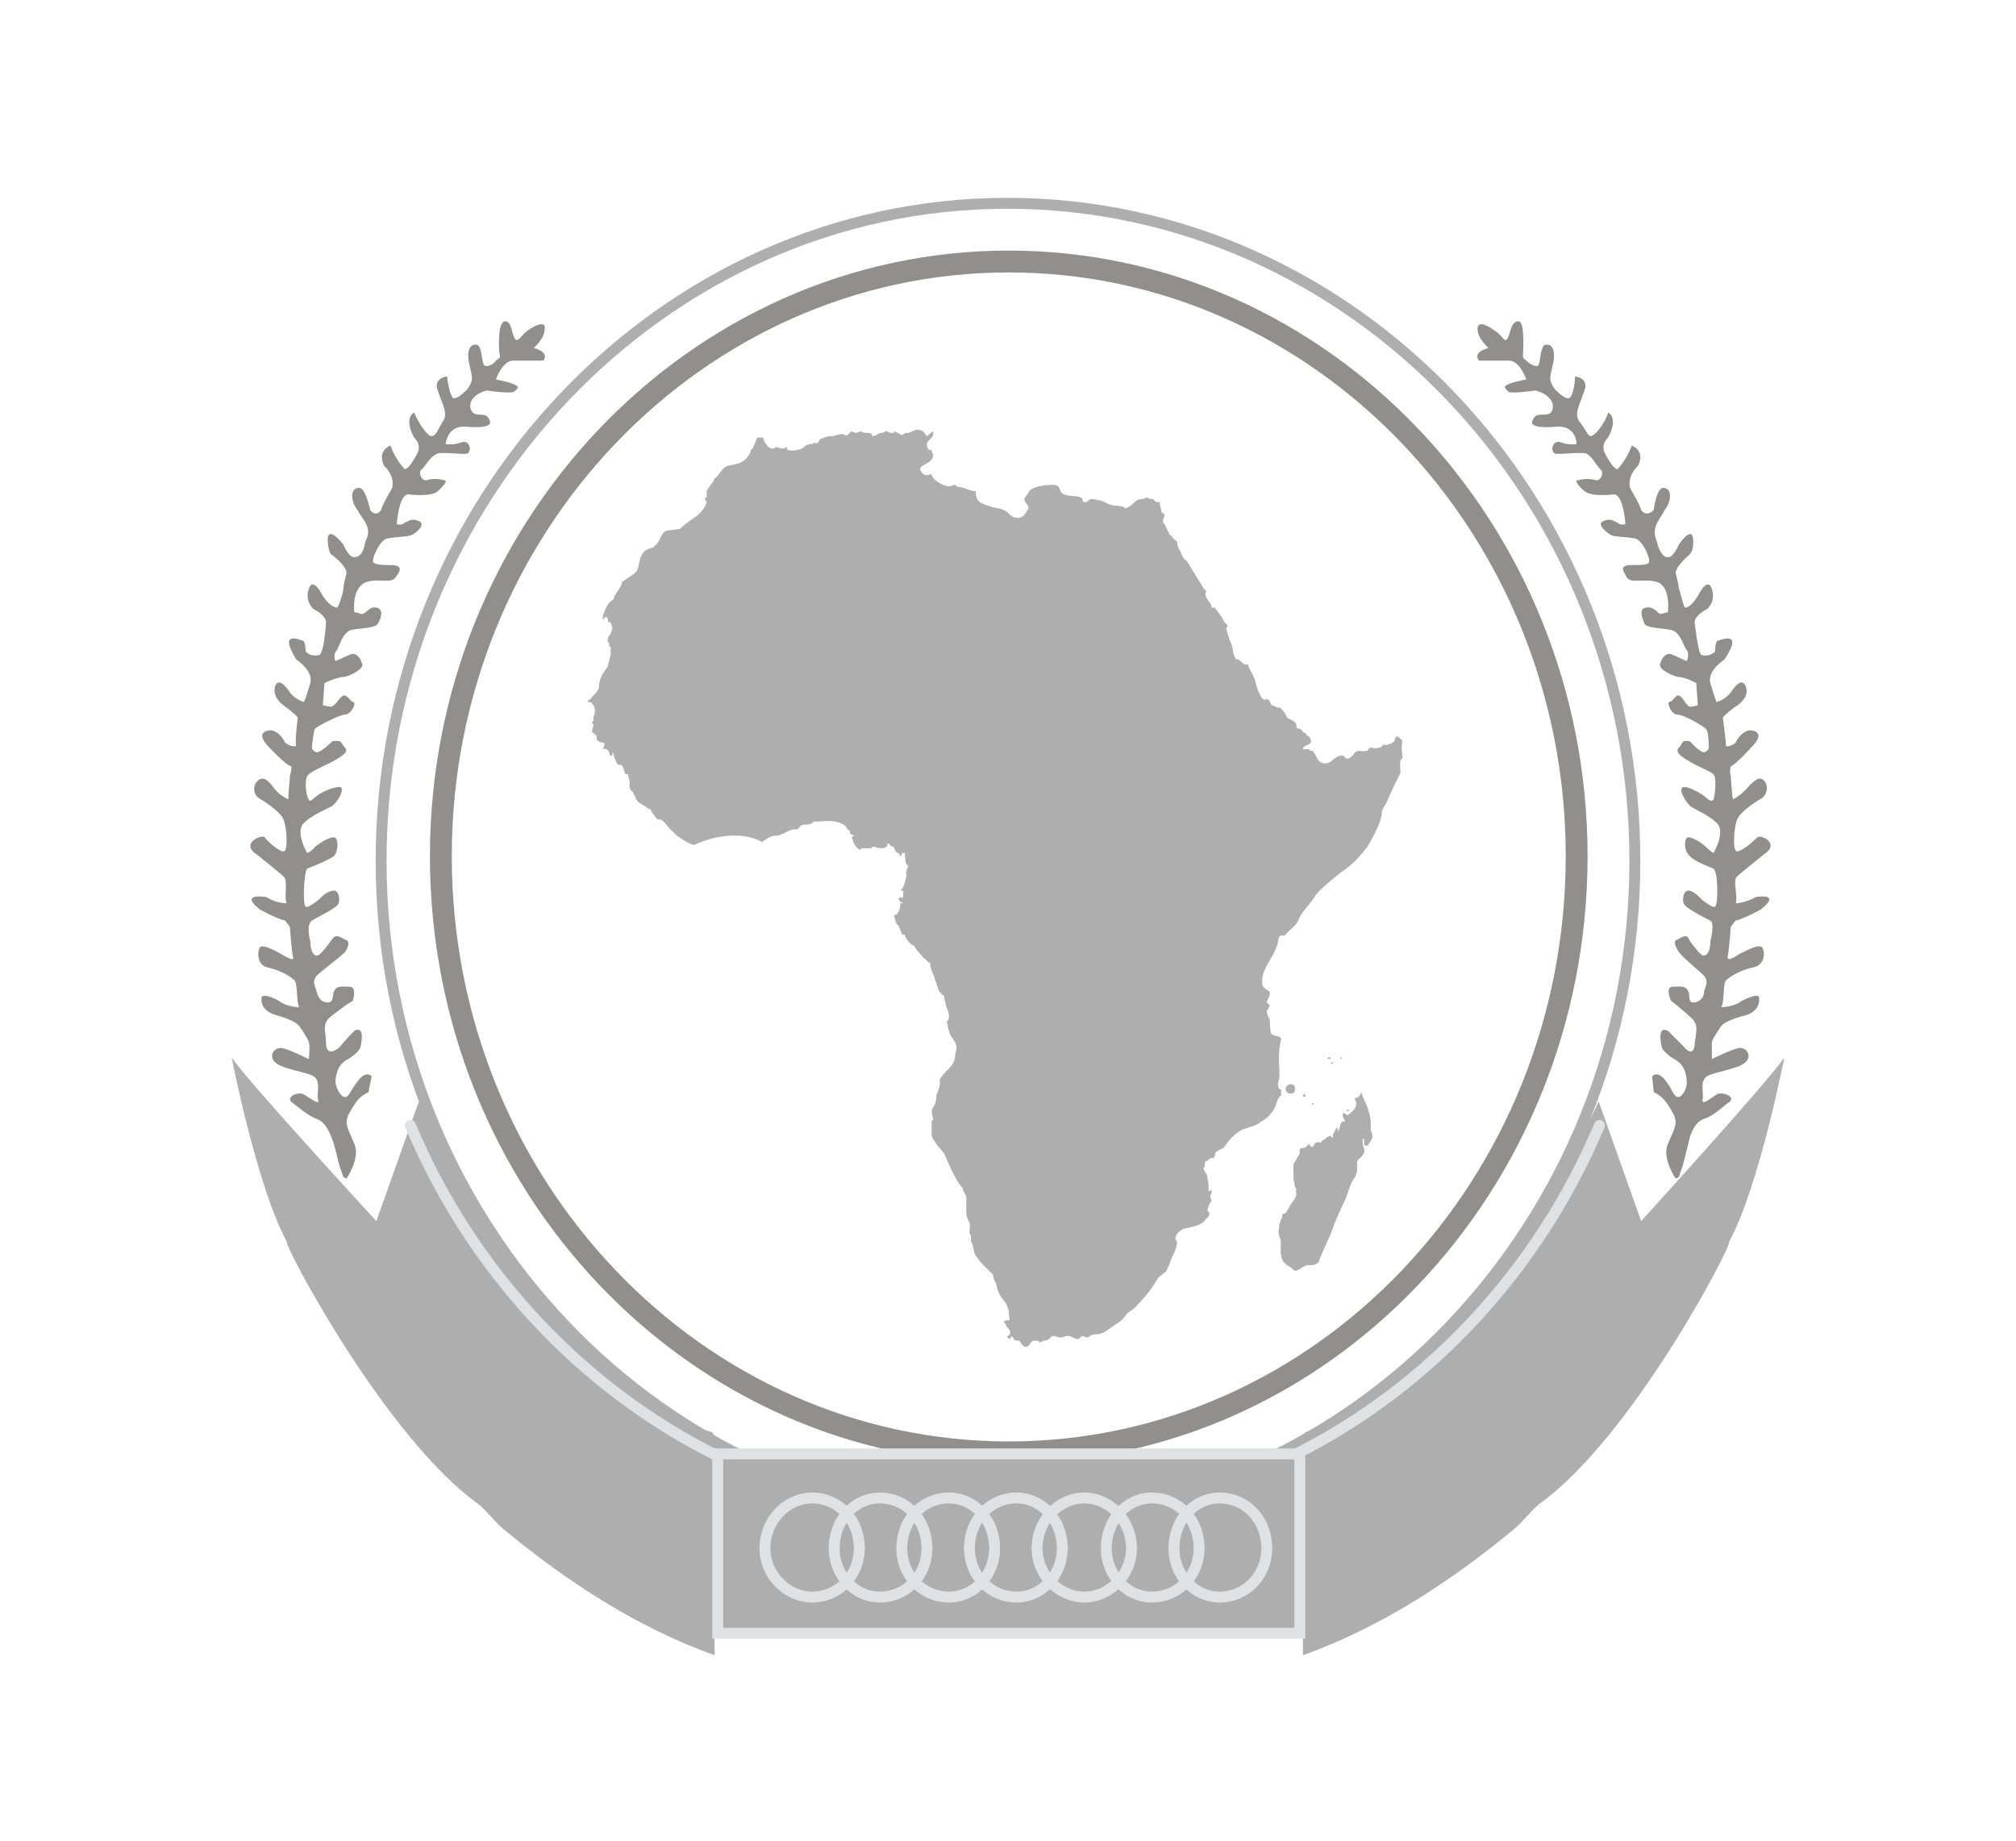 <?xml version="1.0" encoding="utf-8"?>
<!-- Generator: Adobe Illustrator 16.0.0, SVG Export Plug-In . SVG Version: 6.00 Build 0)  -->
<!DOCTYPE svg PUBLIC "-//W3C//DTD SVG 1.1//EN" "http://www.w3.org/Graphics/SVG/1.1/DTD/svg11.dtd">
<svg version="1.1" id="Layer_1" xmlns="http://www.w3.org/2000/svg" xmlns:xlink="http://www.w3.org/1999/xlink" x="0px" y="0px"
	 width="306px" height="279.5px" viewBox="0 0 306 279.5" enable-background="new 0 0 306 279.5" xml:space="preserve">
<g>
	<g>
		<g>
			<g>
				<defs>
					<rect id="SVGID_1_" x="35.162" y="19.25" width="235.676" height="235.293"/>
				</defs>
				<clipPath id="SVGID_2_">
					<use xlink:href="#SVGID_1_"  overflow="visible"/>
				</clipPath>
				<path clip-path="url(#SVGID_2_)" fill="#918F8D" d="M254.355,178.897c0,0-2.152-3.1-1.196-5.248
					c0.96-2.386,1.675-3.105,0.715-4.776c-0.949-1.673-1.43-2.388-2.863-3.105l-0.237-2.387c0,0,0.718-0.951,1.911,0.482
					c1.192,1.434,1.192,2.384,1.914,2.625c0.482,0.238,1.43-0.957,1.43-2.148c0-1.431-0.477-2.867-1.906-3.582c-1.438-0.96,0,0,0,0
					s-1.676-0.96-1.915-1.91c-0.235-1.194-0.477-3.102,0.954-2.387l2.39,2.387c0.719,0.948,1.67,1.195,1.67-0.482
					c0.245-1.907,0.715-2.863-0.716-4.062c0,0-2.151-1.906-2.866-2.384c0,0-0.954-2.148,0.234-2.148
					c1.202,0,1.914-0.236,2.394,0.718c0.238,0.716,0,1.672,0.719,1.672c0.95,0,1.672-0.724,1.672-1.672
					c0.232-0.954,0.712-1.437,0-2.384c-0.722-0.719-3.108-2.632-3.823-3.585c0,0-1.195-1.669-0.239-1.913
					c0.954-0.479,1.431-0.956,1.91,0.239c0.716,0.953,1.431,1.909,1.913,2.148c0.712,0.238,1.192-0.719,1.192-2.148
					c0,0,0.724-2.628,0-3.103c-0.949-0.481-3.818-1.912-4.06-2.63c-0.24-0.718,0-2.148,0.954-1.914
					c0.716,0.245,1.194,0.715,1.913,1.437c0.951,0.715,1.669,1.195,1.916,0.957c0.474-0.242,0.474-5.257-0.242-5.73
					c-0.481-0.242-3.102-1.196-3.581-1.917c-0.957-0.712-0.957-2.857-0.239-2.857c0.719,0,2.149,0.95,2.626,1.43
					c0.715,0.715,1.195,0.957,1.195,0.957s1.671-2.867,0.715-4.304c-1.195-1.43-3.814-2.387-4.297-2.864
					c-0.719-0.718-1.91-2.625-0.955-2.867c0.719,0,1.67,0.48,2.867,1.195c0.951,0.718,1.192,1.199,1.67,0.718
					c0.241-0.718,0.476-3.347,0-3.819c-0.48-0.48-2.389-1.196-3.582-1.914c-1.195-0.715-2.385-1.434-1.67-2.148
					c0.715-0.715,0.24-1.192,1.67-0.957c0,0,1.43,1.672,2.152,1.672c0.711-0.234,0.711-0.715,0.711-0.715s0-2.625-0.477-2.867
					c-0.477-0.478-3.344-2.146-4.297-2.146c-0.957,0-1.672-1.914-1.192-1.914c0.715-0.235,0.95-1.196,1.431-0.95
					c0.477,0,1.191,1.666,1.672,1.666c0.715,0,1.191-0.235,1.191-0.235l-0.231-3.347c0,0-1.679-0.95-2.872-0.95
					c-0.955-0.242-2.868-1.195-2.63-1.914c0.232-0.953,0.955-1.911,1.907-1.434l2.151,0.96c0,0,0.483-0.96,0-1.671
					c-0.714-0.96-0.948-2.867-2.621-3.108c-1.438-0.238-3.582-0.238-3.824-0.953c-0.235-0.715-0.957-2.148,0.242-2.387
					c1.43-0.238,1.906,1.196,2.381,0.953c0.722-0.238,0.955-0.238,0.955-0.238s0.481-3.582-1.43-4.535
					c-2.149-0.715-4.059,0.238-4.774-0.715c-0.481-0.96-1.2-1.672,0.233-1.914c1.675,0,3.108,0,3.108-0.474
					c0.238-0.48-0.956-3.347-2.148-3.582c-1.434-0.245-3.104-0.245-3.582-0.48c-0.48-0.241-2.39-1.671-1.199-2.152
					c1.199-0.477,1.434,0,2.148,0.245c0.48,0.47,1.199,0.235,1.199,0.235s-0.241-4.297-1.671-4.539c0,0-3.345,0.477-4.542-0.477
					c0,0-1.907-1.668-0.949-1.668c0.949-0.242,1.912-0.242,2.627,0c0.719,0.235,1.438-1.195,0.719-1.671
					c-0.719-0.715-1.197-1.914-2.151-2.387c-1.194-0.241-4.294,0.235-4.776,0c-0.722-0.48-0.239-2.152,0.951-1.675
					c1.438,0.48,2.387,0.242,2.387,0.242s0-2.867-3.103-2.629c0,0-4.3,0.48-3.581-0.953c0.482-1.195,1.193-0.718,2.387-0.957
					c0.956-0.238,1.437-2.625-1.907-3.582c0,0-3.347,0.477-4.062,0.238c0,0-0.954-0.718-0.482-0.953
					c0.482-0.48,3.111-0.96,3.111-0.96s-0.957-2.863-2.631-2.863h-4.534c0,0-1.199-1.188,1.434-1.911c0,0-1.671-1.43-1.671-2.864
					c0-1.433,1.671-0.473,2.621,0.242c1.2,0.712,1.431,1.907,1.912,1.192s0.481-2.625,1.67-2.625c0.957,0,0.724,3.82,0.724,4.535
					s-0.242,0.957,0.479,1.43c0.712,0.722,1.905,1.192,1.905,0.477c0.237-0.477,0.237-2.622,0.952-2.867
					c0.955-0.235,1.673,0.722,1.196,2.867c-0.481,2.152-0.715,2.386,0.24,3.823c1.193,1.195,1.672,1.43,2.146,1.43
					c0.718-0.235,0.955-2.622,0.955-3.337c0,0,2.148,0.234,1.43,2.145c-0.715,2.152-1.667,3.582-0.715,4.773
					c0.956,1.199,1.196,2.152,1.675,2.152c0.715,0,2.383-2.386,2.627-3.582c0,0,1.667,0.715,0,3.816c0,0-1.193,0.96-0.475,2.394
					c0,0,1.188,2.386,1.903,2.386c0,0,1.438-1.434,2.153-3.582c0,0,2.151,0.715,0.948,3.102c0,0-1.665,1.433-1.192,3.347
					c0,0,1.671,2.864,1.671,3.337c0,0,0.723,1.195,1.911,0c0,0,0.48-3.816,1.671-3.337c1.192,0.235,0.956,2.142,0,3.337
					c-0.715,1.437-2.145,2.631-1.192,4.774c0,0,0.478,2.393,1.667,2.393c0,0,0.715,0.238,1.675-1.914c0,0,1.907-2.867,2.152-0.949
					c0,0,0.233,1.668-0.481,2.387c-0.481,0.477-2.152,1.91-2.152,2.863c0.241,0.954,0.481,1.911,0.481,2.387
					c0.24,0.48,0.716,2.867,0.952,2.867c0.481,0,1.2-0.48,2.148-2.148c0,0,0.956-1.914,1.671-1.196c0,0,1.196,1.911-0.48,3.582
					c0,0-1.663,0.715-1.907,1.914c0,0,0.477,4.297,0.955,5.008c0,0,1.193,0.48,2.152-0.477c0,0,0-1.668,0.475-1.668
					c0.718-0.241,3.818-1.433,0.955,2.86c0,0-2.632,1.675-2.152,3.582c0,0,0.723,2.387,0.952,2.867c0,0,1.2-0.235,2.157-1.43
					c0,0,1.425-2.386,2.145-1.192c0,0,1.195,1.671-1.43,3.337c0,0-1.672,1.199-1.912,1.671c0,0,0.474,3.582,0.474,4.301
					c0,0,0.481,0.238,1.438-0.477c0,0,0.71-1.671,2.151-1.911c0,0,2.86,0,0.233,2.625c0,0-2.383,2.629-3.098,2.867
					c0,0-0.241,0.715,0,1.434c0,0.477,0.234,2.625,0.234,3.102c0.236,0.48-0.234,0.715,1.191-0.238
					c1.199-0.953,1.441-1.668,2.632-2.386c1.192-0.477,2.141,1.671,0.715,2.867c-1.434,1.192,0,0,0,0s-3.349,1.91-3.823,3.34
					c-0.478,1.196-0.715,4.777,0,4.777s2.39-1.43,3.108-2.145c0.474-0.48,3.578,0.95,0.948,2.622c0,0-3.582,2.867-4.059,3.348
					c-0.715,0.47,0.244,3.337-0.233,4.055c0,0,1.429,0,3.101-0.953c0,0,4.062-0.715,0.715,1.907c0,0-2.627,1.433-3.815,1.674
					l-0.716,0.952c0,0-0.241,3.582-0.478,4.539c0,0.715,0.712,0.234,1.903-0.481c1.441-0.718,2.871-1.433,3.349-0.952
					c0.478,0.715,0.478,2.863-1.675,3.101c-1.904,0.481-3.342,1.434-3.82,1.915c-0.474,0.479-0.234,3.345-0.715,4.06
					c0,0,1.911,0,3.102-0.956c1.434-0.716,2.867-1.197,2.631-0.233c0,0,0.232,1.67-1.916,2.385c0,0-3.104,0.715-3.818,1.672
					c0,0-1.193,1.665-1.43,2.385v2.627c0,0,2.867-1.43,4.064-1.675c1.429-0.233,2.622,1.915-0.244,2.867
					c-2.863,0.96-4.539,0.96-5.009,1.915c-0.482,0.715,0,2.385-0.242,3.1c0,0.954,1.434-0.477,2.388-0.951
					c1.191-0.241,2.863,0.715,1.437,1.434c-1.2,0.951-2.152,1.907-3.582,2.385c-1.437,0.481-2.151,2.387-2.391,3.82
					c-0.479,1.667-0.718,3.104-0.956,3.585c-0.235,0.715-0.477,1.43-0.477,1.43L254.355,178.897z"/>
			</g>
		</g>
	</g>
	<g>
		<g>
			<g>
				<defs>
					<rect id="SVGID_3_" x="35.162" y="19.25" width="235.676" height="235.293"/>
				</defs>
				<clipPath id="SVGID_4_">
					<use xlink:href="#SVGID_3_"  overflow="visible"/>
				</clipPath>
				<path clip-path="url(#SVGID_4_)" fill="#918F8D" d="M52.588,178.897c0,0,2.151-3.1,1.199-5.248
					c-0.96-2.386-1.675-3.105-0.719-4.776c0.953-1.673,1.433-2.388,2.863-3.105l0.477-2.387c0,0-0.715-0.951-1.907,0.482
					c-1.195,1.434-1.433,2.384-1.913,2.625c-0.715,0.238-1.43-0.957-1.668-2.148c0-1.431,0.474-2.867,1.907-3.582
					c1.674-0.96,0,0,0,0s1.674-0.96,1.914-1.91c0.235-1.194,0.48-3.102-0.953-2.387c0,0-1.434,1.43-2.152,2.387
					c-0.957,0.948-2.148,1.195-2.148-0.482c0-1.907-0.715-2.863,0.715-4.062c0,0,2.387-1.906,3.344-2.384
					c0,0,0.715-2.148-0.478-2.148c-1.195,0-1.91-0.236-2.39,0.718c-0.238,0.716,0,1.672-0.953,1.672
					c-0.953,0-1.434-0.724-1.672-1.672c-0.238-0.954-0.715-1.437,0-2.384c0.719-0.719,3.34-2.632,4.301-3.585
					c0,0,1.191-1.669,0-1.913c-0.96-0.479-1.434-0.956-2.152,0.239c-0.715,0.953-1.43,1.909-1.91,2.148
					c-0.715,0.238-1.192-0.719-1.192-2.148c0,0-0.715-2.391,0.238-3.103c0.715-0.481,3.82-1.912,4.056-2.63
					c0.241-0.718,0-2.148-0.953-1.914c-0.954,0.245-1.434,0.715-2.148,1.437c-0.954,0.715-1.672,1.195-1.907,0.957
					c-0.48-0.242-0.241-5.257,0.234-5.73c0.48-0.242,3.105-1.196,4.059-1.917c0.715-0.712,0.715-2.857,0-2.857
					c-0.953,0-2.145,0.95-2.863,1.43c-0.477,0.715-1.196,0.957-1.196,0.957s-1.668-2.867-0.715-4.304
					c1.195-1.43,3.82-2.387,4.535-2.864c0.953-0.718,1.914-2.625,1.195-2.867c-0.957,0-2.148,0.48-3.344,1.195
					c-0.953,0.718-1.192,1.199-1.433,0.718c-0.474-0.718-0.715-3.347,0-3.819c0.48-0.48,2.148-1.196,3.582-1.914
					c1.195-0.715,2.628-1.434,1.914-2.148c-0.719-0.715-0.242-1.192-1.914-0.957c0,0-1.668,1.672-2.387,1.672
					c-0.715-0.234-0.715-0.715-0.715-0.715s0.238-2.625,0.477-2.867c0.477-0.478,3.82-2.146,4.539-2.146
					c0.953,0,1.907-1.914,1.192-1.914c-0.478-0.235-0.957-1.196-1.434-0.95c-0.477,0-1.192,1.666-1.911,1.666
					c-0.477,0-1.195-0.235-1.195-0.235l0.241-3.347c0,0,1.911-0.95,3.104-0.95c0.954-0.242,2.867-1.195,2.623-1.914
					c-0.235-0.953-0.953-1.911-1.907-1.434l-2.148,0.96c0,0-0.48-0.96,0.238-1.671c0.477-0.96,0.953-2.867,2.386-3.108
					c1.43-0.238,3.582-0.238,3.82-0.953c0.477-0.715,0.957-2.148-0.238-2.387c-1.195-0.238-1.671,1.196-2.387,0.953
					c-0.48-0.238-0.953-0.238-0.953-0.238s-0.48-3.582,1.668-4.535c1.91-0.715,3.82,0.238,4.538-0.715
					c0.715-0.96,1.195-1.672-0.238-1.914c-1.434,0-2.867,0-3.108-0.474c-0.238-0.48,0.96-3.347,2.151-3.582
					c1.434-0.245,3.102-0.245,3.583-0.48c0.715-0.241,2.386-1.671,1.195-2.152c-1.195-0.477-1.434,0-2.149,0.245
					c-0.48,0.47-1.195,0.235-1.195,0.235s0.241-4.297,1.668-4.539c0,0,3.585,0.477,4.542-0.477c0,0,1.907-1.668,0.954-1.668
					c-0.954-0.242-1.911-0.242-2.629,0c-0.715,0.235-1.434-1.195-0.715-1.671c0.715-0.715,1.196-1.914,2.39-2.387
					c0.954-0.241,4.056,0.235,4.536,0c0.715-0.48,0.238-2.152-0.957-1.675c-1.433,0.48-2.386,0.242-2.386,0.242
					s0.238-2.867,3.102-2.629c0,0,4.3,0.48,3.582-0.953c-0.477-1.195-1.191-0.718-2.148-0.957c-0.953-0.238-1.671-2.625,1.672-3.582
					c0,0,3.344,0.477,4.059,0.238c0,0,1.195-0.718,0.48-0.953c-0.48-0.48-3.108-0.96-3.108-0.96s0.96-2.863,2.629-2.863h4.539
					c0,0,1.195-1.188-1.434-1.911c0,0,1.668-1.43,1.668-2.864c0.241-1.433-1.668-0.473-2.622,0.242
					c-0.957,0.712-1.434,1.907-1.914,1.192c-0.477-0.715-0.477-2.625-1.434-2.625c-1.192,0-0.953,3.82-0.953,4.535
					c0.238,0.957,0.238,0.957-0.48,1.43c-0.473,0.722-1.668,1.192-1.907,0.477c-0.238-0.477-0.238-2.622-0.953-2.867
					c-0.957-0.235-1.675,0.722-1.195,2.867c0.477,2.152,0.715,2.386-0.238,3.823c-1.196,1.195-1.675,1.43-2.148,1.43
					c-0.48-0.235-0.957-2.622-0.957-3.337c0,0-2.148,0.234-1.43,2.145c0.715,2.152,1.668,3.582,0.715,4.773
					c-0.715,1.199-0.957,2.152-1.671,2.152c-0.718,0-2.152-2.386-2.625-3.582c0,0-1.671,0.715,0,3.816c0,0,1.192,0.96,0.474,2.394
					c0,0-1.192,2.386-1.907,2.386c0,0-1.434-1.434-2.152-3.582c0,0-2.148,0.715-0.953,3.102c0,0,1.671,1.433,1.192,3.347
					c0,0-1.671,2.864-1.671,3.337c0,0-0.715,1.195-1.668,0c0,0-0.718-3.816-1.914-3.337c-1.192,0.235-0.953,2.142,0,3.337
					c0.715,1.437,2.387,2.631,1.196,4.774c0,0-0.235,2.393-1.668,2.393c0,0-0.718,0.238-1.675-1.914c0,0-2.148-2.867-2.386-0.949
					c0,0,0,1.668,0.477,2.387c0.718,0.477,2.387,1.91,2.387,2.863c-0.235,0.954-0.477,1.911-0.477,2.387
					c0,0.48-0.718,2.867-0.953,2.867c-0.48,0-1.434-0.48-2.387-2.148c0,0-0.956-1.914-1.671-1.196c0,0-1.195,1.911,0.478,3.582
					c0,0,1.671,0.715,1.91,1.914c0,0-0.238,4.297-0.953,5.008c0,0-1.196,0.48-2.148-0.477c0,0,0-1.668-0.48-1.668
					c-0.715-0.241-3.582-1.433-0.953,2.86c0,0,2.625,1.675,2.148,3.582c0,0-0.715,2.387-0.956,2.867c0,0-1.192-0.235-2.148-1.43
					c0,0-1.43-2.386-2.146-1.192c0,0-0.96,1.671,1.43,3.337c0,0,1.671,1.199,1.91,1.671c0,0-0.48,3.582-0.238,4.301
					c0,0-0.718,0.238-1.671-0.477c0,0-0.715-1.671-2.148-1.911c0,0-2.867,0-0.242,2.625c0,0,2.39,2.629,3.344,2.867
					c0,0,0,0.715-0.238,1.434c0,0.477-0.238,2.625-0.238,3.102c0,0.48,0.238,0.715-1.192-0.238c-1.195-0.953-1.195-1.668-2.39-2.386
					c-1.191-0.477-2.386,1.671-0.953,2.867c1.43,1.192,0,0,0,0s3.344,1.91,3.816,3.34c0.48,1.196,0.718,4.777,0,4.777
					c-0.715,0-2.387-1.43-2.864-2.145c-0.477-0.48-3.82,0.95-1.191,2.622c0,0,3.582,2.867,4.055,3.348
					c0.718,0.47,0,3.337,0.48,4.055c0,0-1.668,0-3.102-0.953c0,0-4.3-0.715-0.96,1.907c0,0,2.629,1.433,3.823,1.674L44,140.696
					c0,0,0.238,3.582,0.477,4.539c0.238,0.715-0.715,0.234-1.907-0.481c-1.195-0.718-2.867-1.433-3.108-0.952
					c-0.474,0.715-0.474,2.863,1.433,3.101c1.914,0.481,3.344,1.434,3.82,1.915c0.48,0.479,0.241,3.345,0.715,4.06
					c0,0-1.907,0-3.102-0.956c-1.192-0.716-2.867-1.197-2.625-0.233c0,0-0.242,1.67,2.152,2.385c0,0,2.86,0.715,3.575,1.672
					c0,0,1.195,1.665,1.433,2.385c0.241,0.716,0,2.627,0,2.627s-2.863-1.43-4.056-1.675c-1.433-0.233-2.629,1.915,0.235,2.867
					c2.867,0.96,4.539,0.96,5.015,1.915c0.48,0.715,0,2.385,0.238,3.1c0.241,0.954-1.434-0.477-2.387-0.951
					c-1.195-0.241-2.625,0.715-1.434,1.434c1.196,0.951,2.387,1.907,3.582,2.385c1.434,0.481,2.148,2.387,2.625,3.82
					c0.48,1.667,0.715,3.104,0.957,3.585c0.238,0.715,0.477,1.43,0.477,1.43L52.588,178.897z"/>
			</g>
		</g>
	</g>
	<g>
		<g>
			<g>
				<defs>
					<rect id="SVGID_5_" x="35.162" y="19.25" width="235.676" height="235.293"/>
				</defs>
				<clipPath id="SVGID_6_">
					<use xlink:href="#SVGID_5_"  overflow="visible"/>
				</clipPath>
				<path clip-path="url(#SVGID_6_)" fill="none" stroke="#918F8D" stroke-width="3.316" stroke-miterlimit="10" d="
					M153.12,220.449c47.514,0,86.193-40.592,86.193-90.494c0-49.673-38.679-90.262-86.193-90.262
					c-47.521,0-86.204,40.589-86.204,90.262C66.916,179.857,105.598,220.449,153.12,220.449z"/>
			</g>
		</g>
	</g>
	<g>
		<g>
			<g>
				<defs>
					<rect id="SVGID_7_" x="35.162" y="19.25" width="235.676" height="235.293"/>
				</defs>
				<clipPath id="SVGID_8_">
					<use xlink:href="#SVGID_7_"  overflow="visible"/>
				</clipPath>
				<path clip-path="url(#SVGID_8_)" fill="#AEAEAE" d="M197.294,174.365c1.43-0.241,0.949-0.48,1.43-0.722
					c0,0.241,0.238,0.48,0.479,0.48c0.235,0,0.235-0.716,0.712-0.716h0.48c0.234,0,0.234,0,0.234,0.235v-0.477
					c0.716-0.238,0.716-0.719,1.438-0.719v0.243c0.479,0,0.238-0.243,0.238-0.48c0.477-0.482,0.241-0.957,0.715-0.957v0.479
					c0.477,0,0.238-1.909,1.191-1.427c-0.715-1.437-0.234-1.437,0-1.197c0.245,0,0.245,0.232,0.245,0.232
					c0.712-0.477,1.427-0.951,1.427-1.907c0-0.241-0.234-0.479-0.234-0.718c0.48,0,0.949-0.478,0.949-0.951
					c0.242,0.951,0.722,1.669,0.96,2.384c0.474,1.434,0.474,1.672,0.474,2.626v0.953c0.242,0,0.242,0.715,0.242,0.96
					c0,0.235-0.716,1.191-0.716,1.191c-0.238,0-0.482,0-0.482-0.241v-0.715c-0.482-0.232-0.235,0-0.235,0.482
					c0,0.479,0.235,1.194,0.235,1.194c0,0.715-0.715,1.194-0.949,1.43c-0.481,0.722,0.233,1.195-0.481,2.631
					c-0.722,0.949-0.955,2.148-1.437,3.337c-0.715,1.437-1.665,3.585-2.146,5.019c-0.24,0.715-1.67,3.582-1.915,4.535
					c-0.479,0.481-0.949,0.481-1.667,0.481c-0.715,0-1.67,1.191-2.148,0.714c-0.243-0.477-1.196-0.714-1.196-0.956
					c-0.48-0.236-0.714-1.192-0.714-1.67v-1.19v-0.718c0,0-0.238-0.481-0.238-0.715c-0.239-0.481,0-0.959,0-1.434
					c0-0.481,0.238-0.481,0.238-0.955c0.233-0.242,0.233-0.479,0.233-0.719c0.238-0.238,0.48-0.238,0.48-0.238
					c0.238-0.233,0.238-0.474,0.481-0.715c0.233-0.71,0.948-1.191,1.193-2.152c-0.24-0.948,0.237-0.232-0.24-1.191l-0.235-1.196
					v-2.146l0.957-1.67L197.294,174.365L197.294,174.365z"/>
			</g>
		</g>
	</g>
	<g>
		<g>
			<g>
				<defs>
					<rect id="SVGID_9_" x="35.162" y="19.25" width="235.676" height="235.293"/>
				</defs>
				<clipPath id="SVGID_10_">
					<use xlink:href="#SVGID_9_"  overflow="visible"/>
				</clipPath>
				<path clip-path="url(#SVGID_10_)" fill="#AEAEAE" d="M195.856,164.573l0.235,0.238c0,0.241,0.242,0.956,0.242,0.956h-0.242
					c-0.235-0.241-0.473-0.477-0.473-0.715C195.622,164.812,195.856,164.573,195.856,164.573"/>
			</g>
		</g>
	</g>
	<g>
		<g>
			<g>
				<defs>
					<rect id="SVGID_11_" x="35.162" y="19.25" width="235.676" height="235.293"/>
				</defs>
				<clipPath id="SVGID_12_">
					<use xlink:href="#SVGID_11_"  overflow="visible"/>
				</clipPath>
				<path clip-path="url(#SVGID_12_)" fill="#AEAEAE" d="M197.767,166.245l0.238-0.238c0,0.238,0.238,0.479,0,0.479
					S197.767,166.245,197.767,166.245"/>
			</g>
		</g>
	</g>
	<g>
		<g>
			<g>
				<defs>
					<rect id="SVGID_13_" x="35.162" y="19.25" width="235.676" height="235.293"/>
				</defs>
				<clipPath id="SVGID_14_">
					<use xlink:href="#SVGID_13_"  overflow="visible"/>
				</clipPath>
				<path clip-path="url(#SVGID_14_)" fill="#AEAEAE" d="M204.692,168.394v0.238h-0.233
					C204.457,168.394,204.692,168.394,204.692,168.394"/>
			</g>
		</g>
	</g>
	<g>
		<g>
			<g>
				<defs>
					<rect id="SVGID_15_" x="35.162" y="19.25" width="235.676" height="235.293"/>
				</defs>
				<clipPath id="SVGID_16_">
					<use xlink:href="#SVGID_15_"  overflow="visible"/>
				</clipPath>
				<path clip-path="url(#SVGID_16_)" fill="#AEAEAE" d="M199.2,167.678v-0.238C199.436,167.439,199.436,167.678,199.2,167.678"/>
			</g>
		</g>
	</g>
	<g>
		<g>
			<g>
				<defs>
					<rect id="SVGID_17_" x="35.162" y="19.25" width="235.676" height="235.293"/>
				</defs>
				<clipPath id="SVGID_18_">
					<use xlink:href="#SVGID_17_"  overflow="visible"/>
				</clipPath>
				<path clip-path="url(#SVGID_18_)" fill="#AEAEAE" d="M201.825,160.515c-0.48,0-0.236,0.234-0.236,0.234
					C201.587,160.515,202.306,160.994,201.825,160.515"/>
			</g>
		</g>
	</g>
	<g>
		<g>
			<g>
				<defs>
					<rect id="SVGID_19_" x="35.162" y="19.25" width="235.676" height="235.293"/>
				</defs>
				<clipPath id="SVGID_20_">
					<use xlink:href="#SVGID_19_"  overflow="visible"/>
				</clipPath>
				<path clip-path="url(#SVGID_20_)" fill="#AEAEAE" d="M197.294,174.365c1.43-0.241,0.949-0.48,1.43-0.722
					c0,0.241,0.238,0.48,0.479,0.48c0.235,0,0.235-0.716,0.712-0.716h0.48c0.234,0,0.234,0,0.234,0.235v-0.477
					c0.716-0.238,0.716-0.719,1.438-0.719v0.243c0.479,0,0.238-0.243,0.238-0.48c0.477-0.482,0.241-0.957,0.715-0.957v0.479
					c0.477,0,0.238-1.909,1.191-1.427c-0.715-1.437-0.234-1.437,0-1.197c0.245,0,0.245,0.232,0.245,0.232
					c0.712-0.477,1.427-0.951,1.427-1.907c0-0.241-0.234-0.479-0.234-0.718c0.48,0,0.949-0.478,0.949-0.951
					c0.242,0.951,0.722,1.669,0.96,2.384c0.474,1.434,0.474,1.672,0.474,2.626v0.953c0.242,0,0.242,0.715,0.242,0.96
					c0,0.235-0.716,1.191-0.716,1.191c-0.238,0-0.482,0-0.482-0.241v-0.715c-0.482-0.232-0.235,0-0.235,0.482
					c0,0.479,0.235,1.194,0.235,1.194c0,0.715-0.715,1.194-0.949,1.43c-0.481,0.722,0.233,1.195-0.481,2.631
					c-0.722,0.949-0.955,2.148-1.437,3.337c-0.715,1.437-1.665,3.585-2.146,5.019c-0.24,0.715-1.67,3.582-1.915,4.535
					c-0.479,0.481-0.949,0.481-1.667,0.481c-0.715,0-1.67,1.191-2.148,0.714c-0.243-0.477-1.196-0.714-1.196-0.956
					c-0.48-0.236-0.714-1.192-0.714-1.67v-1.19v-0.718c0,0-0.238-0.481-0.238-0.715c-0.239-0.481,0-0.959,0-1.434
					c0-0.481,0.238-0.481,0.238-0.955c0.233-0.242,0.233-0.479,0.233-0.719c0.238-0.238,0.48-0.238,0.48-0.238
					c0.238-0.233,0.238-0.474,0.481-0.715c0.233-0.71,0.948-1.191,1.193-2.152c-0.24-0.948,0.237-0.232-0.24-1.191l-0.235-1.196
					v-2.146l0.957-1.67L197.294,174.365L197.294,174.365z"/>
			</g>
		</g>
	</g>
	<g>
		<g>
			<g>
				<defs>
					<rect id="SVGID_21_" x="35.162" y="19.25" width="235.676" height="235.293"/>
				</defs>
				<clipPath id="SVGID_22_">
					<use xlink:href="#SVGID_21_"  overflow="visible"/>
				</clipPath>
				<path clip-path="url(#SVGID_22_)" fill="#AEAEAE" d="M195.856,164.573l0.235,0.238c0,0.241,0.242,0.956,0.242,0.956h-0.242
					c-0.235-0.241-0.473-0.477-0.473-0.715C195.622,164.812,195.856,164.573,195.856,164.573"/>
			</g>
		</g>
	</g>
	<g>
		<g>
			<g>
				<defs>
					<rect id="SVGID_23_" x="35.162" y="19.25" width="235.676" height="235.293"/>
				</defs>
				<clipPath id="SVGID_24_">
					<use xlink:href="#SVGID_23_"  overflow="visible"/>
				</clipPath>
				<path clip-path="url(#SVGID_24_)" fill="#AEAEAE" d="M197.767,166.245l0.238-0.238c0,0.238,0.238,0.479,0,0.479
					S197.767,166.245,197.767,166.245"/>
			</g>
		</g>
	</g>
	<g>
		<g>
			<g>
				<defs>
					<rect id="SVGID_25_" x="35.162" y="19.25" width="235.676" height="235.293"/>
				</defs>
				<clipPath id="SVGID_26_">
					<use xlink:href="#SVGID_25_"  overflow="visible"/>
				</clipPath>
				<path clip-path="url(#SVGID_26_)" fill="#AEAEAE" d="M204.692,168.394v0.238h-0.233
					C204.457,168.394,204.692,168.394,204.692,168.394"/>
			</g>
		</g>
	</g>
	<g>
		<g>
			<g>
				<defs>
					<rect id="SVGID_27_" x="35.162" y="19.25" width="235.676" height="235.293"/>
				</defs>
				<clipPath id="SVGID_28_">
					<use xlink:href="#SVGID_27_"  overflow="visible"/>
				</clipPath>
				<path clip-path="url(#SVGID_28_)" fill="#AEAEAE" d="M199.2,167.678v-0.238C199.436,167.439,199.436,167.678,199.2,167.678"/>
			</g>
		</g>
	</g>
	<g>
		<g>
			<g>
				<defs>
					<rect id="SVGID_29_" x="35.162" y="19.25" width="235.676" height="235.293"/>
				</defs>
				<clipPath id="SVGID_30_">
					<use xlink:href="#SVGID_29_"  overflow="visible"/>
				</clipPath>
				<path clip-path="url(#SVGID_30_)" fill="#AEAEAE" d="M201.825,160.515c-0.48,0-0.236,0.234-0.236,0.234
					C201.587,160.515,202.306,160.994,201.825,160.515"/>
			</g>
		</g>
	</g>
	<g>
		<g>
			<g>
				<defs>
					<rect id="SVGID_31_" x="35.162" y="19.25" width="235.676" height="235.293"/>
				</defs>
				<clipPath id="SVGID_32_">
					<use xlink:href="#SVGID_31_"  overflow="visible"/>
				</clipPath>
				<path clip-path="url(#SVGID_32_)" fill="#AEAEAE" d="M202.067,161.229h0.238v0.235
					C202.067,161.465,202.067,161.465,202.067,161.229"/>
			</g>
		</g>
	</g>
	<g>
		<g>
			<g>
				<defs>
					<rect id="SVGID_33_" x="35.162" y="19.25" width="235.676" height="235.293"/>
				</defs>
				<clipPath id="SVGID_34_">
					<use xlink:href="#SVGID_33_"  overflow="visible"/>
				</clipPath>
				<path clip-path="url(#SVGID_34_)" fill="#AEAEAE" d="M203.497,160.515L203.497,160.515h0.242c0,0,0,0.234-0.242,0.234V160.515z"
					/>
			</g>
		</g>
	</g>
	<g>
		<g>
			<g>
				<defs>
					<rect id="SVGID_35_" x="35.162" y="19.25" width="235.676" height="235.293"/>
				</defs>
				<clipPath id="SVGID_36_">
					<use xlink:href="#SVGID_35_"  overflow="visible"/>
				</clipPath>
				<path clip-path="url(#SVGID_36_)" fill="#AEAEAE" d="M172.455,75.986c0.481-0.234,0.719-0.234,0.953-0.234
					c0.48,0,0.48-0.245,0.48-0.245c0.48,0,0.48,0.245,0.957,0.245h0.241c0.238,0.47,0.474,0.47,0.948,0.47
					c0,0.722,0.238,0.96,0.238,1.437c0,0.238,0.482,0.238,0.482,0.48c0,0.474-0.238,0.474-0.238,0.953
					c0,0.477,0.238,0.242,0.238,0.477c0.236,0.48,0.473,0.956,0.718,1.43c0,0.242,0.233,0.242,0.233,0.242
					c0.482,0.483,0.237,0.483,0.952,0.949c0,0.487,0.245,1.199,0.481,1.438c0,0,0.477,1.43,0.955,1.43l2.63,4.3
					c0.233,0.238,0.233,0.238,0.476,0.48c-0.237,0-0.237,0.238-0.237,0.238c0,0.953,0.955,1.433,0.955,2.148h0.474
					c0.48,0.715,0.957,1.191,1.438,2.152c0,0.234,0.481,0.234,0.481,0.715c0,0.235-0.245,0.235-0.245,0.235
					c0.245,0.48,0.245,0.96,0.479,1.437c0,0.234,0.242,0.715,0.242,0.715c0.479,0.96,0.237,1.672,0.715,2.387
					c0,0.234,0.474,0.234,0.474,0.234c0.481,0.245,0.723,0.959,1.438,0.718c0.233,0.957,0.955,1.671,1.191,2.864
					c0.245,0.959,0.957,3.108,1.675,2.386c0.474,0.245,0.474,0.48,0.715,0.96l0.711,0.241c0,0.235,0.481,0,0.715,0.235
					c0.481,0.48,0.723,0.957,0.96,1.433c0.715,0.478,1.434,0.478,1.434,1.434c0,0.235,0.238,0.235,0.473,0.235
					c0.245,0,0.482,0.715,0.96,0.715c0,0.48,0.479,0.245,0.716,0.96c0.241,0.953-1.196,0.715-1.196,1.434h0.957
					c0,0.238,0.237,0.238,0.48,0.238c0.712,0.715,0.712,1.911,1.903,1.911c1.199,0,1.434-1.196,2.631-1.196
					c0.238,0,0.478,0.48,0.716,0.48c0.715,0,1.192-0.953,1.192-0.953c0.714-0.48,0.714,0,1.913-0.241c0,0,0.232-0.48,0.479-0.48
					c0.477,0,0.715,0.241,1.191,0c0.245,0,0.483,0,0.716-0.477c0.245,0,0.482,0.238,0.718,0c0.242,0,0.712-0.238,0.953-0.474
					c0.237-0.242,0-0.722,0.48-0.722c0.238,0,0.482,0.48,0.715,0.48v0.715c-0.232,0.477,0.234,2.151,0,2.151
					c-0.477,0-0.232,1.907-0.232,2.146c-0.722,1.433-1.201,2.39-1.916,4.062c-0.235,0.715-0.95,1.43-0.95,2.148
					c0,1.192-1.438,3.82-2.149,5.012c-0.718,0.959-2.39,2.869-3.581,3.581c-1.672,1.196-4.064,3.348-4.305,3.816
					c-1.19,1.917-2.141,2.394-2.624,3.827c-0.481,0.953-1.194,1.192-1.91,2.145c-0.241,0.241-0.723,0-0.956,0.241
					c-0.232,0.478-0.232,1.434-0.481,1.67c-0.478,1.669-2.146,3.102-2.146,5.25c0,1.195,1.193,1.195,1.193,1.671
					c0,0.481-0.474,1.196-0.474,1.437l0.474,0.475c-0.236,0.243-0.236,0.722-0.474,0.722c0,0.471,0.233,1.193,0.474,1.431
					c0,0.233,0,1.906,0.241,2.151c0.478,0.47,1.671,0.233,1.426,0.948c-0.471,1.909-0.233,4.301-0.233,4.301v1.43
					c0,0.242-0.481,0.957,0,1.675c0.482,0.234,0.233,0.234,0.233,0.716c0,0,0.245,0.237,0,0.237
					c-0.715,0.715-0.715,1.667-0.948,1.911c-0.478,0.956-1.193,1.671-2.153,2.144c-0.47,0.481-1.429,0.72-2.151,0.967
					c-1.193,0.232-2.624,1.663-3.339,2.857c-0.232,0.24-0.955,0.478-1.195,0.722c-0.241,0-0.241,0.949-0.478,0.949
					c-0.477-0.237-0.715,0.478-1.194,0.478c-0.235,0.715,0,0.715-0.235,0.959c-0.245,0.235,0.474,0.949,0.474,1.189
					c0,0,0.241,1.199,0.241,1.434v0.955c0.238,0,0.238,0,0.477-0.24c0,0.956-0.237,0.715-0.237,0.956
					c0,0.237,0.237,0.715,0.237,0.715c-0.237,0.237-0.955,1.675-0.477,1.675c0,0,0.477,0.477-0.479,1.192
					c-0.482,0.956-2.387,1.195-3.346,1.43c-0.478,0.241-1.192,0.719-1.192,1.44c0,0.233,0,0.233,0.232,0.474
					c0,1.192-0.715,2.148-0.951,2.867c-0.232,0.715-0.482,1.192-0.715,1.667l-1.197,0.957c-0.951,1.667-1.91,2.863-3.103,4.06
					c-0.477,0.719-1.194,0.956-1.672,1.429c-0.481,0.72-0.948,1.2-1.43,1.434c-1.192,0.715-1.911,1.676-3.344,1.676
					c-0.716,0-0.96,0.478-1.198,0.478c-0.233,0-0.715-0.242-0.715-0.242c-0.235,0-0.479,0.481-0.715,0.481
					c-0.477,0-0.954-0.481-1.669-0.481c-0.234,0-0.483,0.242-0.957,0.242c-0.482,0-0.715-0.242-0.951-0.242
					c-0.718,0-0.718,0.723-1.437,0.723h-0.235c0,0-0.238,0.237-0.479,0.237c-0.235,0-0.235-0.237-0.479-0.237h-0.482
					c-0.47,0-0.709,0.949-1.191,0.949c-0.478,0-0.953-0.712-0.953-0.949c-0.478,0-0.955,0-0.955-0.48c-0.234,0-0.234,0-0.234-0.242
					c-0.245,0.242-0.245,0.242-0.245,0.481c-0.235,0-0.474-0.237-0.474-0.481c0.238,0,0.474-0.234,0.474-0.48
					c0-0.716-0.712-0.716-0.712-1.431c-0.238,0-0.238,0-0.238-0.233c0-0.241,0.715-0.241,0.715-0.241c0.235,0,0-0.955,0-1.196
					c0-0.473-0.238-0.949-0.477-1.43c-0.718-0.956-1.195-1.434-1.43-2.867c-0.242-0.477-0.48-0.952-0.48-1.434
					c-0.953-0.952-2.152-1.906-2.867-3.337c0-0.482-0.238-0.956-0.238-1.2c0-0.233-0.242-0.233-0.242-0.475v-0.956
					c-0.473-0.238,0-1.192-0.238-1.907c-0.235-0.48-0.477-0.956-0.477-1.671v-0.481v-1.669c0-0.48-0.719-1.195-0.477-1.43
					c-0.953-0.481-2.863-5.253-2.863-5.253c-0.238-0.234-1.672-1.914-1.914-2.63v-2.626c0,0.238,0,0.238,0.242,0.238
					c0-0.238-0.242-1.192-0.242-1.431c0-0.479,0.719-0.722,0.719-2.389c0.238-0.481,0.715-1.915,0.477-2.148
					c0-0.481,0.953-1.438,1.433-1.911c0.238-0.241,0.953-0.956,0.953-2.148c0.241-1.197,0.48-1.197-0.715-2.867
					c-0.238-0.481-0.477-1.43-0.477-1.912h-0.242c0.242-0.239,0.48-0.477,0.48-0.955c0-0.715-0.238-0.949-0.48-1.671
					c0-0.474-0.234-0.715-0.234-1.43c-0.238-0.234-0.48-0.234-0.48-0.48c-0.477-0.234-0.477-0.953-0.715-1.431
					c0-0.241-0.238-0.479-0.238-0.718c0-0.238-0.718-1.434-0.718-2.388c-0.235,0-0.715-0.718-0.953-0.718
					c-0.477-0.715-1.195-1.191-1.434-1.907c-0.477,0-1.43-1.196-1.43-1.675c-0.238,0-0.48,0-0.48-0.237c0,0-0.477-0.953-0.477-1.196
					c-0.477,0-0.715-1.666-0.715-1.666c0.238,0.238,0.238,0,0.477,0c0-0.241,0.238-0.241,0.238-0.481
					c0.238-0.241,0.238-0.956,0.238-1.192h0.718c-0.238,0-0.956-0.242-0.956-0.722l0.238-0.234c0.238,0,0.238,0.234,0.238,0.234
					c0.242,0,0.242-0.949,0.242-1.195h-0.48c0.718-0.474,0.953-2.387,0.953-2.387c-0.234-0.235,0.242-1.192,0.242-1.426
					c-0.477,0-0.477-1.675-0.477-1.911h-0.48c0,0.234,0,0.47-0.238,0.47l-0.238-0.47c-0.715,0-0.478-0.96-0.957-0.96
					c0,0-0.473-0.232-0.473-0.477h-0.242c0,0.722-0.719,0.722-1.192,0.722l-0.953-0.245c-0.242,0-0.242,0.245-0.48,0.245h-1.433
					v0.235c-0.48,0-1.196-0.957-1.196-1.437l-0.238-0.477c0.238,0,0.238-0.238,0.48-0.238C129,126.6,129,126.6,129,126.123
					c-0.245-0.238-0.48-0.238-0.48-0.48c-0.954-1.43-4.059-0.956-4.059-0.956h-0.96c-0.235,0.477-0.953,0.477-1.434,0.477
					c-0.711,0-0.711,0.722-1.192,0.722h-0.477c-0.953,0.238-1.433,0.715-2.386,0.95c-0.48,0-0.718,0-1.195,0.238
					c-0.478,0.242-0.719,0.477-1.192,0.718c-2.867-1.668-7.402-0.956-10.269,0.483c-0.953-0.245-1.907-0.96-2.622-1.44
					c-0.48-0.477-0.718-0.711-1.199-1.192c-0.235-0.238-1.195-1.675-1.668-1.195c-0.245-0.234-0.48-0.48-0.719-0.953
					c-0.241,0-0.241-0.477-0.48-0.719c0,0-0.477,0-0.477-0.238c-0.477-0.238-0.715-0.477-1.192-0.718
					c-0.238,0-0.238-0.474-0.48-0.474c0-0.48-0.477-0.957-0.477-1.195c-0.238,0-0.477-0.477-0.477-0.718v-0.715
					c0-0.477-0.238-0.718-0.238-1.192c-0.715,0-0.48-0.48-0.715-0.96c0-0.235-0.242-0.235-0.242-0.474h-0.477
					c-0.242,0-0.715-1.195-0.715-1.433c-0.242-0.953-0.242,0-0.242,0c-0.477,0.238-0.477-0.474-0.477-0.474
					c-0.239-0.722-0.954-0.48-0.954-0.48c0-0.242,0.238-0.242,0.238-0.718v-0.234c-0.48,0-1.195-0.234-1.195-0.718v-0.238
					c0-0.235-0.715-0.715-0.715-0.715c0-0.238,0.238-0.715,0.238-1.192c0,0-0.238,0-0.238-0.245l0.238-0.234v-0.478
					c0-0.238,0.238-0.477,0.238-0.953c0-0.715-0.477-1.672-1.196-1.437c-0.238,0,0.719-0.48,0.719-0.715
					c1.91-1.911,0.477-1.43,1.671-3.582c0.238-0.232,0.238-0.477,0.477-0.711c0.477-0.48,0.477-1.675,0.715-2.156v-1.192
					c-0.238,0-0.238-0.242-0.238-0.48c0-0.234-0.238-0.234-0.238-0.477c0-0.238,0.238-0.95,0.477-0.95
					c0-0.48,0.238-0.48,0.238-0.959c0-0.234-0.238-0.95-0.477-0.95v0.235c-0.238,0,0-0.953-0.477-0.953
					c-0.238,0-0.238,0.238-0.477,0.473V93.65c0-0.48,0.715-1.914,0.953-2.148c0.238-0.242,0.719-0.48,0.719-0.719
					c0.238-0.715,0.715-1.195,0.953-1.671c0.238-0.238,0.238-0.477,0.238-0.715l0.957-0.715c0.477-0.245,1.191-0.711,1.433-1.195
					c0.238-0.719,0.238-1.192,0.474-1.91c0.242-0.238,0.242-0.718,0.48-0.718c0.238-0.478,0.718-0.478,1.191-0.715
					c0.48,0,0.48-0.474,0.715-0.474c0.719-0.722,0.719-2.152,1.914-2.152l1.672-0.242c0.715-0.714,1.434-1.192,2.148-1.671
					c0.718-0.473,1.671-1.43,1.914-2.39c0,0-0.242-0.234-0.242-0.47c0-0.245,0-0.245,0.242-0.245v-0.954
					c0.473-0.953,0.953-1.195,1.192-1.907c0.715-0.473,1.195-1.675,1.91-1.914c0.953-0.234,1.671-0.234,2.387-0.715
					c0.48-0.238,1.195-1.195,1.195-1.671l0.238-0.242c0.238-0.238,0.715-1.666,0.715-1.666h0.957c0,0.235,0.234,0.953,0.477,0.953
					c0,0.238,0.477,0.711,0.953,0.711c0.238,0,0.48-0.238,0.48-0.238l0.953,0.238c0.48,0,0.48-0.238,0.719-0.238
					c0,0.238,0,0.48,0.234,0.48c1.914,0.241,2.629-0.715,2.629-0.715c0.477-0.238,0.718-0.238,0.957-0.238
					c0.234,0,0.234-0.242,0.234-0.242c0.718,0.48,0.96-0.477,0.96-0.477c0.715-0.234,0.953-0.477,1.907-0.477
					c0.242,0,1.434-0.48,1.672-0.238c0.715,0.48,0.96-0.477,1.195-0.477c0,0,0.48,0.234,0.718,0.234l0.715-0.234
					c0.48,0.234,0.719,0.234,0.954,0.234c0.959,0,0.718,0.48,0.718,0.48c0.715,0,0.957-0.48,1.434-0.48
					c0.477,0,0.477-0.234,0.715-0.234c0.48,0,0.238,0.234,0.953,0.234c0.48,0,0.241,0,0.241-0.234
					c0.953,0.234,0.953,0.715,1.434,0.477c0.238-0.241,0.238-0.241,0.715-0.241c0.477,0,0.719-0.474,1.43-0.474
					c0.957,0,0.957,0.474,1.433,0.953c0.478-0.238,0.478-0.48,0.957-0.715v0.477c0,0.48-0.957,0.953-0.957,1.434
					c0,0.711,0.242,0.953,0.715,0.953c0,0.241,0.242,0.722,0.242,0.722c0,1.43-2.39,1.43-1.911,2.38
					c0.715,1.199,1.43,0.48,1.668,0.48c0,0.957,1.914,1.907,2.629,1.907c0.48,0,0.48-0.234,0.953-0.234l0.242,0.234
					c0.477,0.242,0.711,0,0.953,0.242c0.478,0,0.953,0.478,1.911,0.478c0,1.913,1.196,1.913,2.39,2.39
					c0.954,0.238,1.43,0.238,1.911,0.477c0.95,0.477,0.95,1.192,2.148,1.192c0.715,0,0.952-0.474,1.434-1.192
					s-0.481-0.954-0.481-1.668c0-0.245,0.718-0.957,0.718-1.199c0.712-0.719,2.148-0.954,3.582-0.954s0.712,0.954,1.669,1.43
					c0.959,0.477,2.866,0,2.866,0.957c0,0.235,0.237,0.235,0.481,0.235c0.233,0,0.471-0.47,0.949-0.47
					c0.24,0,1.671,0.235,1.914,0.47c1.671,0.959,2.626,0.245,3.104,0.959C171.502,76.943,171.979,76.466,172.455,75.986"/>
			</g>
		</g>
	</g>
	<g>
		<g>
			<g>
				<defs>
					<rect id="SVGID_37_" x="35.162" y="19.25" width="235.676" height="235.293"/>
				</defs>
				<clipPath id="SVGID_38_">
					<use xlink:href="#SVGID_37_"  overflow="visible"/>
				</clipPath>
				<path clip-path="url(#SVGID_38_)" fill="#AEAEAE" d="M195.856,166.007c0.48,0,0.715-0.236,0.715-0.716s-0.234-0.718-0.715-0.718
					c-0.234,0-0.715,0.238-0.715,0.718C195.142,165.768,195.622,166.007,195.856,166.007"/>
			</g>
		</g>
	</g>
	<g>
		<g>
			<g>
				<defs>
					<rect id="SVGID_39_" x="35.162" y="19.25" width="235.676" height="235.293"/>
				</defs>
				<clipPath id="SVGID_40_">
					<use xlink:href="#SVGID_39_"  overflow="visible"/>
				</clipPath>
				<polygon clip-path="url(#SVGID_40_)" fill="#AEAEAE" points="195.618,165.768 195.618,165.288 195.38,165.053 195.854,165.053 
					195.854,164.812 196.095,165.053 196.333,165.053 196.095,165.288 196.333,165.768 195.854,165.526 				"/>
			</g>
		</g>
	</g>
	<g>
		<g>
			<g>
				<defs>
					<rect id="SVGID_41_" x="35.162" y="19.25" width="235.676" height="235.293"/>
				</defs>
				<clipPath id="SVGID_42_">
					<use xlink:href="#SVGID_41_"  overflow="visible"/>
				</clipPath>
				<path clip-path="url(#SVGID_42_)" fill="#AEAEAE" d="M57.127,185.346c0,0-19.578-21.249-21.965-24.83
					c0,0,3.82,19.574,8.359,27.933c-0.48,0.482,15.039,29.847,29.129,39.878c1.433,1.191,2.386,2.621,3.82,3.817
					c9.55,7.879,20.058,14.807,31.995,19.101v-33.425c-0.477,0,0-0.24-0.477-0.482c-2.387-0.478-5.016-2.383-7.641-3.816
					c-3.101-1.666-5.73-3.818-7.641-5.729c0,0-5.016-4.06-10.508-10.027c-3.105-3.582-6.683-8.121-9.312-12.421
					c0,0-7.64-14.558-9.312-18.143L57.127,185.346z"/>
			</g>
		</g>
	</g>
	<g>
		<g>
			<g>
				<defs>
					<rect id="SVGID_43_" x="35.162" y="19.25" width="235.676" height="235.293"/>
				</defs>
				<clipPath id="SVGID_44_">
					<use xlink:href="#SVGID_43_"  overflow="visible"/>
				</clipPath>
				<path clip-path="url(#SVGID_44_)" fill="#AEAEAE" d="M249.102,185.346c0,0,19.343-21.249,21.736-24.83
					c0,0-3.823,19.574-8.362,27.933c0.477,0.482-14.804,29.847-28.894,39.878c-1.434,1.191-2.383,2.621-3.82,3.817
					c-9.548,7.879-20.058,14.807-31.996,19.101v-33.425c0.482,0,0-0.24,0.482-0.482c2.389-0.478,5.02-2.383,7.641-3.816
					c3.108-1.666,5.73-3.818,7.641-5.729c0,0,5.016-4.06,10.508-10.027c3.104-3.582,6.687-8.121,9.312-12.421
					c0,0,7.644-14.558,9.314-18.143L249.102,185.346z"/>
			</g>
		</g>
	</g>
	<g>
		<g>
			<g>
				<defs>
					<rect id="SVGID_45_" x="35.162" y="19.25" width="235.676" height="235.293"/>
				</defs>
				<clipPath id="SVGID_46_">
					<use xlink:href="#SVGID_45_"  overflow="visible"/>
				</clipPath>
				<path clip-path="url(#SVGID_46_)" fill="none" stroke="#AEAEAE" stroke-width="1.658" stroke-miterlimit="10" d="
					M152.878,230.477c52.529,0,95.273-44.889,95.273-99.81c0-54.916-42.744-99.81-95.273-99.81
					c-52.292,0-95.032,44.893-95.032,99.81C57.846,185.588,100.586,230.477,152.878,230.477z"/>
			</g>
		</g>
	</g>
	<g>
		<g>
			<g>
				<defs>
					<rect id="SVGID_47_" x="35.162" y="19.25" width="235.676" height="235.293"/>
				</defs>
				<clipPath id="SVGID_48_">
					<use xlink:href="#SVGID_47_"  overflow="visible"/>
				</clipPath>
				<path clip-path="url(#SVGID_48_)" fill="none" stroke="#E0E1E2" stroke-width="1.658" stroke-linecap="round" d="
					M62.286,170.827c9.238,21.904,25.771,39.729,46.33,50.019c12.336,6.17,26.114,9.628,40.636,9.628"/>
			</g>
		</g>
	</g>
	<g>
		<g>
			<g>
				<defs>
					<rect id="SVGID_49_" x="35.162" y="19.25" width="235.676" height="235.293"/>
				</defs>
				<clipPath id="SVGID_50_">
					<use xlink:href="#SVGID_49_"  overflow="visible"/>
				</clipPath>
				<path clip-path="url(#SVGID_50_)" fill="none" stroke="#E0E1E2" stroke-width="1.658" stroke-linecap="round" d="
					M242.773,170.827c-9.241,21.904-25.774,39.732-46.336,50.019c-12.33,6.17-26.11,9.628-40.633,9.628"/>
			</g>
		</g>
	</g>
	<g>
		<g>
			<g>
				<defs>
					<rect id="SVGID_51_" x="35.162" y="19.25" width="235.676" height="235.293"/>
				</defs>
				<clipPath id="SVGID_52_">
					<use xlink:href="#SVGID_51_"  overflow="visible"/>
				</clipPath>
				<rect x="108.944" y="220.685" clip-path="url(#SVGID_52_)" fill="#AEAEAE" width="88.35" height="27.222"/>
			</g>
		</g>
	</g>
	<g>
		<g>
			<g>
				<defs>
					<rect id="SVGID_53_" x="35.162" y="19.25" width="235.676" height="235.293"/>
				</defs>
				<clipPath id="SVGID_54_">
					<use xlink:href="#SVGID_53_"  overflow="visible"/>
				</clipPath>
				
					<rect x="108.942" y="220.685" clip-path="url(#SVGID_54_)" fill="none" stroke="#E0E1E2" stroke-width="1.658" width="88.345" height="27.222"/>
			</g>
		</g>
	</g>
	<g>
		<g>
			<g>
				<defs>
					<rect id="SVGID_55_" x="35.162" y="19.25" width="235.676" height="235.293"/>
				</defs>
				<clipPath id="SVGID_56_">
					<use xlink:href="#SVGID_55_"  overflow="visible"/>
				</clipPath>
				<path clip-path="url(#SVGID_56_)" fill="none" stroke="#E0E1E2" stroke-width="1.658" d="M123.269,227.372
					c4.056,0,7.164,3.343,7.164,7.644c0,4.058-3.108,7.398-7.164,7.398c-3.82,0-7.164-3.344-7.164-7.398
					C116.105,230.715,119.449,227.372,123.269,227.372z"/>
			</g>
		</g>
	</g>
	<g>
		<g>
			<g>
				<defs>
					<rect id="SVGID_57_" x="35.162" y="19.25" width="235.676" height="235.293"/>
				</defs>
				<clipPath id="SVGID_58_">
					<use xlink:href="#SVGID_57_"  overflow="visible"/>
				</clipPath>
				<path clip-path="url(#SVGID_58_)" fill="none" stroke="#E0E1E2" stroke-width="1.658" d="M133.539,227.372
					c4.056,0,7.164,3.343,7.164,7.644c0,4.058-3.108,7.398-7.164,7.398c-3.82,0-6.926-3.344-6.926-7.398
					C126.613,230.715,129.718,227.372,133.539,227.372z"/>
			</g>
		</g>
	</g>
	<g>
		<g>
			<g>
				<defs>
					<rect id="SVGID_59_" x="35.162" y="19.25" width="235.676" height="235.293"/>
				</defs>
				<clipPath id="SVGID_60_">
					<use xlink:href="#SVGID_59_"  overflow="visible"/>
				</clipPath>
				<path clip-path="url(#SVGID_60_)" fill="none" stroke="#E0E1E2" stroke-width="1.658" d="M144.042,227.372
					c3.82,0,6.925,3.343,6.925,7.644c0,4.058-3.104,7.398-6.925,7.398c-4.056,0-7.164-3.344-7.164-7.398
					C136.878,230.715,139.987,227.372,144.042,227.372z"/>
			</g>
		</g>
	</g>
	<g>
		<g>
			<g>
				<defs>
					<rect id="SVGID_61_" x="35.162" y="19.25" width="235.676" height="235.293"/>
				</defs>
				<clipPath id="SVGID_62_">
					<use xlink:href="#SVGID_61_"  overflow="visible"/>
				</clipPath>
				<path clip-path="url(#SVGID_62_)" fill="none" stroke="#E0E1E2" stroke-width="1.658" d="M164.576,227.372
					c3.824,0,7.167,3.343,7.167,7.644c0,4.058-3.343,7.398-7.167,7.398c-3.82,0-7.163-3.344-7.163-7.398
					C157.413,230.715,160.756,227.372,164.576,227.372z"/>
			</g>
		</g>
	</g>
	<g>
		<g>
			<g>
				<defs>
					<rect id="SVGID_63_" x="35.162" y="19.25" width="235.676" height="235.293"/>
				</defs>
				<clipPath id="SVGID_64_">
					<use xlink:href="#SVGID_63_"  overflow="visible"/>
				</clipPath>
				<path clip-path="url(#SVGID_64_)" fill="none" stroke="#E0E1E2" stroke-width="1.658" d="M174.846,227.372
					c4.055,0,7.163,3.343,7.163,7.644c0,4.058-3.108,7.398-7.163,7.398c-3.824,0-6.926-3.344-6.926-7.398
					C167.92,230.715,171.021,227.372,174.846,227.372z"/>
			</g>
		</g>
	</g>
	<g>
		<g>
			<g>
				<defs>
					<rect id="SVGID_65_" x="35.162" y="19.25" width="235.676" height="235.293"/>
				</defs>
				<clipPath id="SVGID_66_">
					<use xlink:href="#SVGID_65_"  overflow="visible"/>
				</clipPath>
				<path clip-path="url(#SVGID_66_)" fill="none" stroke="#E0E1E2" stroke-width="1.658" d="M185.114,227.372
					c4.052,0,7.164,3.343,7.164,7.644c0,4.058-3.112,7.398-7.164,7.398c-3.823,0-6.925-3.344-6.925-7.398
					C178.189,230.715,181.291,227.372,185.114,227.372z"/>
			</g>
		</g>
	</g>
	<g>
		<g>
			<g>
				<defs>
					<rect id="SVGID_67_" x="35.162" y="19.25" width="235.676" height="235.293"/>
				</defs>
				<clipPath id="SVGID_68_">
					<use xlink:href="#SVGID_67_"  overflow="visible"/>
				</clipPath>
				<path clip-path="url(#SVGID_68_)" fill="none" stroke="#E0E1E2" stroke-width="1.658" d="M154.311,227.372
					c3.816,0,6.928,3.343,6.928,7.644c0,4.058-3.108,7.398-6.928,7.398c-4.059,0-7.166-3.344-7.166-7.398
					C147.144,230.715,150.253,227.372,154.311,227.372z"/>
			</g>
		</g>
	</g>
</g>
</svg>
